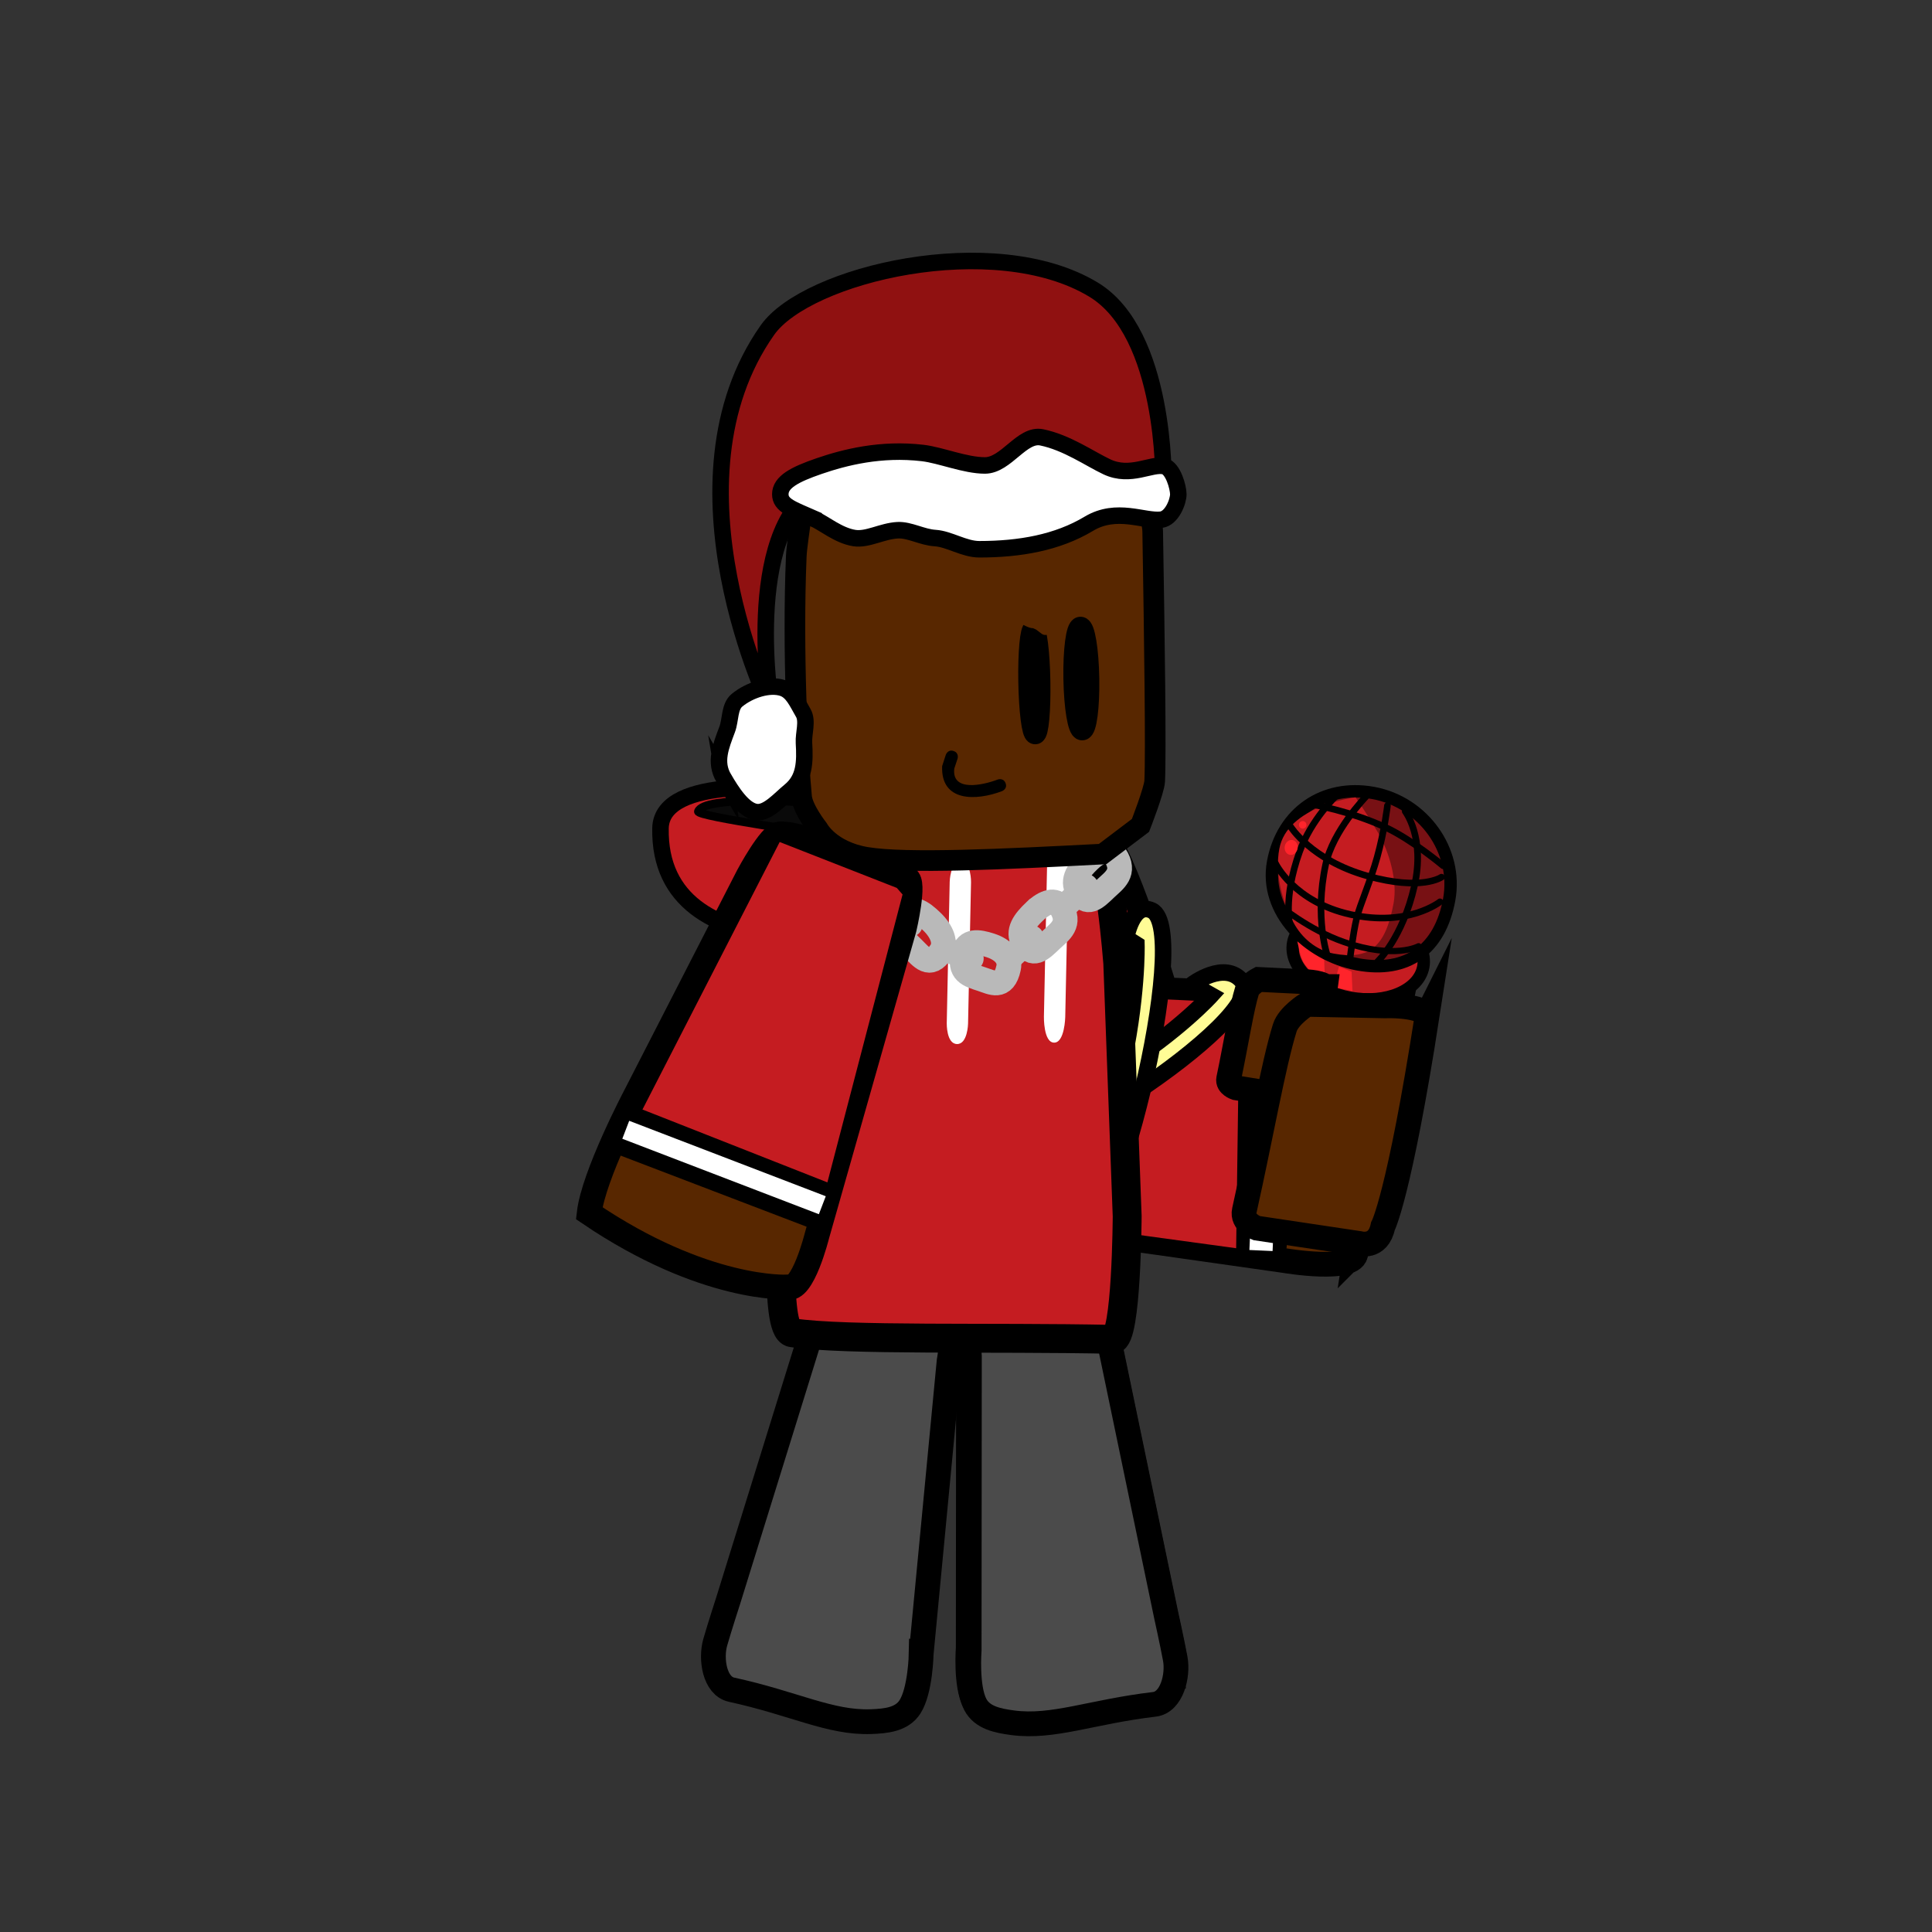 <svg version="1.1" xmlns="http://www.w3.org/2000/svg" xmlns:xlink="http://www.w3.org/1999/xlink" width="234" height="234" viewBox="0,0,234,234"><rect x="0" y="0" width="234" height="234" fill="#333333" stroke="none"/><g transform="translate(-123,-63)"><g data-paper-data="{&quot;isPaintingLayer&quot;:true}" fill-rule="nonzero" stroke-linejoin="miter" stroke-miterlimit="10" stroke-dasharray="" stroke-dashoffset="0" style="mix-blend-mode: normal"><path d="M123,297v-234h234v234z" data-paper-data="{&quot;index&quot;:null}" fill="none" stroke="none" stroke-width="0" stroke-linecap="butt"/><g><g><g><g data-paper-data="{&quot;origRot&quot;:0}" stroke="#000000" stroke-width="3" stroke-linecap="round"><path d="M287.22,214.712c-0.02,2.45 -8.662,0.965 -8.662,0.965c0,0 -22.977,-3.279 -33.836,-4.781c-4.461,-1.315 -5.223,-40.263 -1.256,-44.494c1.769,-1.886 11.486,-4.086 12.945,-2.695c2.778,2.647 7.567,18.757 7.567,18.757l-4.175,0.213l10.964,0.506c0,0 12.821,-0.547 18.222,0.746c2.996,0.717 -1.77,30.784 -1.77,30.784z" data-paper-data="{&quot;origPos&quot;:null}" fill="#582700"/><path d="M278.881,183.901l-1.539,30.01" fill="none"/><path d="M273.326,213.992l1.253,-30.025" data-paper-data="{&quot;origPos&quot;:null}" fill="none"/></g><path d="M277.132,214.524l-2.807,-0.126l1.382,-30.706l2.807,0.126z" fill="#ffffff" stroke="none" stroke-width="0" stroke-linecap="butt"/><path d="M244.426,211.038l-2.871,-10.718l-0.02,-24.001l1.907,-8.272l3.71,-3.542l7.5,-0.084l1.5,-0.017l6.941,16.923l-2.997,0.284l0.022,2l13.258,0.601l-0.41,30.257l-27.043,-3.696z" fill="#c51c21" stroke="#000000" stroke-width="0.5" stroke-linecap="round"/></g><g fill="#fffc96" stroke="#000000" stroke-width="2" stroke-linecap="round"><path d="M267.384,182.241c0,0 3.973,-3.017 6.095,-0.357c3.395,4.255 -27.804,24.934 -31.593,20.727c-1.548,-1.719 0.96,-4.369 0.96,-4.369l1.61,1.406c0,0 6.652,-2.508 14.03,-7.159c7.276,-4.586 11.209,-8.943 11.209,-8.943z"/><path d="M259.395,176.6c0,0 0.773,-4.444 3.129,-3.318c4.946,2.364 -4.973,42.632 -9.076,39.307c-2.485,-2.014 -0.568,-5.601 -0.568,-5.601l1.213,0.997c0,0 2.535,-5.713 4.629,-14.862c2.094,-9.148 1.92,-15.731 1.92,-15.731z" data-paper-data="{&quot;index&quot;:null}"/></g></g><g><g data-paper-data="{&quot;index&quot;:null}"><path d="M287.082,180.815c2.403,0.442 7.609,-2.794 7.198,-0.562c-0.209,1.137 -4.434,21.823 -5.335,22.717c-0.868,0.861 -1.957,1.304 -3.136,1.087c-0.802,-0.148 -1.964,-0.762 -2.616,-1.502c-1.301,-1.476 -2.427,-23.011 -2.154,-24.497c0.411,-2.231 3.641,2.315 6.043,2.757z" fill="#0091d4" stroke="#000000" stroke-width="1.5" stroke-linecap="butt"/><g stroke-linecap="butt"><path d="M288.462,173.437c4.353,0.801 7.453,3.781 6.924,6.655c-0.529,2.874 -4.487,4.555 -8.84,3.754c-4.353,-0.801 -7.453,-3.781 -6.924,-6.655c0.529,-2.874 4.487,-4.555 8.84,-3.753z" fill="#c51c21" stroke="#000000" stroke-width="1.5"/><path d="M283.477,181.789c0,0 -1.565,-0.682 -2.534,-2.139c-0.452,-0.702 -0.815,-2.661 -0.815,-2.661l3.253,2.236z" fill="#ff242b" stroke="none" stroke-width="0"/><path d="M286.812,183.037l-1.893,-0.402c0,0 -0.134,-0.784 -0.085,-1.204c0.042,-0.359 0.338,-1.347 0.338,-1.347l1.528,0.593z" fill="#ff242b" stroke="none" stroke-width="0"/></g><g><path d="M287.429,179.798c-6.005,-1.105 -11.34,-6.378 -10.235,-12.383c1.105,-6.005 6.141,-9.475 12.146,-8.37c6.005,1.105 10.285,6.926 9.18,12.931c-1.105,6.005 -5.085,8.927 -11.09,7.822z" fill="#781114" stroke="#000000" stroke-width="1.5" stroke-linecap="butt"/><path d="M287.178,159.569c0,0 1.201,1.689 2.677,4.194c1.473,2.499 2.416,6.004 1.933,8.628c-0.967,5.254 -2.876,6.911 -7.239,6.108c-2.123,-0.391 -3.884,-1.901 -4.877,-3.748c-1.394,-2.593 -2.276,-5.948 -1.728,-8.928c0.967,-5.254 9.233,-6.254 9.233,-6.254z" fill="#c51c21" stroke="none" stroke-width="0" stroke-linecap="butt"/><path d="M297.409,172.226c0,0 -3.859,3.077 -10.816,1.538c-6.9,-1.526 -9.106,-6.192 -9.106,-6.192" fill="none" stroke="#000000" stroke-width="0.8" stroke-linecap="round"/><path d="M294.816,177.606c0,0 -2.861,1.617 -9.028,-0.508c-4.279,-1.474 -7.927,-4.524 -7.927,-4.524" fill="none" stroke="#000000" stroke-width="0.75" stroke-linecap="round"/><path d="M297.589,169.238c0,0 -2.402,1.702 -8.963,-0.142c-6.821,-1.917 -9.329,-6 -9.329,-6" fill="none" stroke="#000000" stroke-width="0.8" stroke-linecap="round"/><path d="M282.064,160.461c0,0 4.598,0.797 8.819,2.781c3.204,1.506 6.9,4.614 6.9,4.614" fill="none" stroke="#000000" stroke-width="0.8" stroke-linecap="round"/><path d="M293.197,161.277c0,0 2.439,3.161 1.114,9.022c-1.42,6.281 -4.462,9.167 -4.462,9.167" fill="none" stroke="#000000" stroke-width="0.8" stroke-linecap="round"/><path d="M286.481,179.34c0,0 0.378,-3.253 0.84,-5.151c0.389,-1.598 1.695,-4.534 2.479,-7.364c0.892,-3.217 1.245,-6.253 1.245,-6.253" fill="none" stroke="#000000" stroke-width="0.8" stroke-linecap="round"/><path d="M283.76,178.716c0,0 -1.573,-4.566 -0.2,-11.002c0.875,-4.1 4.841,-8.183 4.841,-8.183" fill="none" stroke="#000000" stroke-width="0.8" stroke-linecap="round"/><path d="M279.271,175.3c0,0 -0.931,-3.428 1.125,-9.126c1.428,-3.957 4.458,-6.802 4.458,-6.802" fill="none" stroke="#000000" stroke-width="0.8" stroke-linecap="round"/><path d="M279.219,166.535c-0.428,-0.079 -0.702,-0.543 -0.611,-1.037c0.091,-0.494 0.512,-0.831 0.94,-0.752c0.428,0.079 0.702,0.543 0.611,1.037c-0.091,0.494 -0.512,0.831 -0.94,0.752z" fill="#ff242b" stroke="none" stroke-width="0" stroke-linecap="butt"/><path d="M280.699,163.354c-0.247,-0.045 -0.41,-0.283 -0.365,-0.53c0.045,-0.247 0.283,-0.41 0.53,-0.365c0.247,0.045 0.41,0.283 0.365,0.53c-0.045,0.247 -0.283,0.41 -0.53,0.365z" fill="#ff242b" stroke="none" stroke-width="0" stroke-linecap="butt"/></g></g><path d="M283.542,182.491c-1.418,10.707 -2.42,12.429 -2.42,12.429c-0.25,1.332 -1.519,0.962 -1.519,0.962c0,0 -2.547,-0.417 -4.178,-0.684c-1.071,-0.175 -2.743,-0.449 -2.743,-0.449c0,0 -1.022,-0.345 -0.87,-1.069c0.916,-4.356 1.559,-8.567 2.227,-10.711c0.223,-0.715 1.402,-1.341 1.402,-1.341l5.24,0.258c0,0 2.155,-0.018 2.86,0.605z" fill="#582700" stroke="#000000" stroke-width="3" stroke-linecap="round"/><path d="M295.875,185.878c-3.431,22.06 -5.385,25.659 -5.385,25.659c-0.561,2.749 -2.83,2.074 -2.83,2.074c0,0 -4.584,-0.687 -7.518,-1.126c-1.927,-0.289 -4.937,-0.739 -4.937,-0.739c0,0 -1.826,-0.64 -1.492,-2.136c2.01,-8.998 3.514,-17.68 4.898,-22.122c0.461,-1.481 2.649,-2.843 2.649,-2.843l9.479,0.183c0,0 3.907,-0.181 5.136,1.051z" fill="#582700" stroke="#000000" stroke-width="3" stroke-linecap="round"/></g></g><g stroke="#000000" stroke-linecap="round"><path d="M231.018,175.975c0,0 -28.347,5.323 -28.02,-12.655c0.12,-6.624 16.315,-4.687 16.315,-4.687z" data-paper-data="{&quot;origPos&quot;:null}" fill="#c51c21" stroke-width="2"/><path d="M223.22,164.121c0,0 -15.876,-2.233 -15.655,-2.842c0.702,-1.932 12.469,-1.122 12.469,-1.122z" data-paper-data="{&quot;origPos&quot;:null}" fill="#0a0a0a" stroke-width="1"/></g><g data-paper-data="{&quot;origRot&quot;:0}" stroke="#000000" stroke-linecap="round"><path d="M240.302,226.958c0,0 -0.439,-4.781 1.102,-4.876c4.545,-0.28 8.825,-2.241 13.177,-0.902c1.807,0.556 2.817,4.724 2.817,4.724l6.739,32.415c0,0 0.739,3.338 1.097,5.271c0.382,2.067 -0.431,5.275 -2.517,5.522c-7.663,0.908 -12.269,2.886 -17.186,2.232c-1.791,-0.238 -3.677,-0.609 -4.513,-2.211c-1.093,-2.093 -0.745,-6.561 -0.745,-6.561z" data-paper-data="{&quot;origPos&quot;:null}" fill="#ff0000" stroke-width="3"/><path d="M265.541,266.928c0,0 -5.686,3.132 -10.754,3.576c-3.888,0.341 -12.399,0.059 -12.399,0.059c0,0 -1.575,-2.479 -1.804,-4.066c-0.241,-1.671 0.602,-4.281 0.602,-4.281l23.152,-2.829z" data-paper-data="{&quot;origPos&quot;:null}" fill="#976e57" stroke-width="2"/><path d="M240.411,227.27c0,0 -0.439,-4.781 1.102,-4.876c4.545,-0.28 8.825,-2.241 13.177,-0.902c1.807,0.556 2.817,4.724 2.817,4.724l6.739,32.415c0,0 0.739,3.338 1.097,5.271c0.382,2.067 -0.431,5.275 -2.517,5.522c-7.663,0.908 -12.269,2.886 -17.186,2.232c-1.791,-0.238 -3.677,-0.609 -4.513,-2.211c-1.093,-2.093 -0.745,-6.561 -0.745,-6.561z" data-paper-data="{&quot;origPos&quot;:null}" fill="#4b4b4b" stroke-width="3"/></g><path d="M234.572,263.294c0,0 -0.082,4.481 -1.37,6.459c-0.986,1.515 -2.898,1.703 -4.704,1.768c-4.957,0.18 -9.353,-2.23 -16.893,-3.868c-2.054,-0.446 -2.555,-3.718 -1.977,-5.738c0.541,-1.89 1.597,-5.141 1.597,-5.141l9.814,-31.62c0,0 1.404,-4.052 3.257,-4.433c4.461,-0.916 8.533,1.446 13.03,2.161c1.524,0.242 0.629,4.959 0.629,4.959c0,0 -0.855,8.965 -1.402,14.702c-0.772,8.098 -1.979,20.751 -1.979,20.751z" fill="#4b4b4b" stroke="#000000" stroke-width="3" stroke-linecap="round"/><g><path d="M220.238,180.973c0,0 2.242,-14.366 4.411,-14.868c6.505,-1.508 21.28,-0.268 31.168,-0.061c1.529,0.032 2.565,13.59 2.565,13.59l1.14,30.659c0,0 -0.07,14.96 -1.737,14.925c-14.844,-0.311 -32.259,0.178 -38.858,-0.801c-2.2,-0.326 -1.042,-16.063 -1.042,-16.063z" fill="#c51c21" stroke="#000000" stroke-width="3.5" stroke-linecap="round"/><path d="M238.907,189.453c-1.291,-0.027 -1.239,-2.514 -1.239,-2.514c0.108,-5.158 0.251,-11.974 0.358,-17.132c0,0 0.052,-2.487 1.343,-2.46c1.291,0.027 1.239,2.514 1.239,2.514c-0.108,5.158 -0.216,10.316 -0.324,15.474l-0.035,1.658c0,0 -0.052,2.487 -1.343,2.46z" fill="#ffffff" stroke="none" stroke-width="0.5" stroke-linecap="butt"/><path d="M250.663,189.282c-1.291,-0.027 -1.226,-3.151 -1.226,-3.151c0.136,-6.48 0.315,-15.043 0.45,-21.523c0,0 0.065,-3.124 1.357,-3.097c1.291,0.027 1.226,3.151 1.226,3.151c-0.136,6.48 -0.271,12.96 -0.407,19.44l-0.044,2.083c0,0 -0.065,3.124 -1.357,3.097z" fill="#ffffff" stroke="none" stroke-width="0.5" stroke-linecap="butt"/></g><g fill="none" stroke="#b9b9b9" stroke-width="3"><path d="M253.536,170.921c-0.799,-1.375 0.14,-2.575 1.388,-3.767c1.248,-1.192 2.483,-1.538 3.132,-0.55c1.376,2.096 -0.133,3.04 -1.111,3.974c-1.248,1.192 -2.281,2.286 -3.409,0.344z" stroke-linecap="butt"/><path d="M254.532,170.351l-2.642,2.465" stroke-linecap="round"/><path d="M248.331,173.37c1.248,-1.192 2.483,-1.538 3.132,-0.55c1.376,2.096 -0.133,3.04 -1.111,3.974c-1.248,1.192 -2.281,2.286 -3.409,0.344c-0.799,-1.375 0.14,-2.575 1.388,-3.768z" stroke-linecap="butt"/><path d="M247.939,176.568l-2.642,2.465" stroke-linecap="round"/><path d="M239.686,178.463c0.435,-1.626 1.769,-1.444 3.279,-0.953c1.51,0.491 2.458,1.487 2.189,2.73c-0.57,2.634 -2.07,1.735 -3.253,1.351c-1.51,-0.491 -2.829,-0.831 -2.215,-3.128z" stroke-linecap="butt"/><path d="M240.641,179.089l-3.158,-1.074" stroke-linecap="round"/><path d="M232.579,173.937c0.92,-1.298 2.078,-0.486 3.297,0.695c1.219,1.181 1.762,2.561 1.116,3.583c-1.369,2.166 -2.447,0.612 -3.401,-0.313c-1.219,-1.181 -2.312,-2.132 -1.013,-3.964z" stroke-linecap="butt"/><path d="M233.249,174.977l-2.533,-2.515" stroke-linecap="round"/><path d="M226.205,167.678c0.92,-1.298 2.078,-0.486 3.297,0.695c1.219,1.181 1.762,2.561 1.116,3.583c-1.369,2.166 -2.447,0.612 -3.401,-0.313c-1.219,-1.181 -2.312,-2.132 -1.013,-3.964z" stroke-linecap="butt"/><path d="M226.874,168.718l-2.533,-2.515" stroke-linecap="round"/></g><path d="M256.543,166.444c-12.071,0.625 -23.778,1.195 -28.607,0.391c-4.413,-0.735 -5.846,-3.438 -5.846,-3.438c0,0 -1.856,-2.359 -2.006,-3.887c-0.449,-4.583 -1.116,-17.717 -0.643,-29.084c0.016,-0.379 0.038,-0.592 0.077,-0.97c0.115,-1.133 0.752,-5.54 0.752,-5.54c0,0 3.118,-1.79 4.83,-2.335c5.135,-1.634 18.398,-0.692 32.318,-0.85c1.262,-0.014 3.491,1.576 3.491,1.576c0,0 1.669,3.071 1.703,5.055c0.216,12.822 0.408,27.009 0.24,30.262c-0.056,1.084 -1.719,5.346 -1.719,5.346z" fill="#582700" stroke="#000000" stroke-width="2.5" stroke-linecap="round"/><path d="M253.046,145.199c-0.058,-3.444 0.309,-6.244 0.819,-6.252c0.51,-0.009 0.971,2.777 1.029,6.221c0.058,3.444 -0.309,6.244 -0.819,6.252c-0.51,0.009 -0.971,-2.777 -1.029,-6.221z" fill="none" stroke="#000000" stroke-width="2.5" stroke-linecap="butt"/><path d="M247.584,145.556c-0.059,-3.508 0.203,-6.358 0.586,-6.364c0.383,-0.006 0.741,2.832 0.8,6.341c0.059,3.508 -0.203,6.357 -0.586,6.364c-0.383,0.006 -0.741,-2.832 -0.8,-6.341z" fill="none" stroke="#000000" stroke-width="2.5" stroke-linecap="butt"/><path d="M251.092,139.067c-0.179,0.562 -0.658,0.542 -0.856,0.507c-0.132,0.198 -0.357,0.33 -0.614,0.334c-0.176,0.002 -0.339,-0.056 -0.468,-0.156l-0.65,-0.491c-0.127,-0.06 -0.254,-0.119 -0.38,-0.175c-0.57,-0.005 -1.134,-0.421 -1.812,-0.697c-0.161,-0.054 -0.324,-0.107 -0.49,-0.16c0,0 -0.155,-0.049 -0.298,-0.175c-0.265,-0.113 -0.453,-0.374 -0.457,-0.68c-0.006,-0.414 0.325,-0.755 0.74,-0.76c0.081,-0.001 0.159,0.011 0.233,0.033l0.756,0.215l-0.026,0.093l0.03,0.013c0.021,0.008 0.042,0.016 0.062,0.024c0.077,0.026 0.154,0.053 0.23,0.08c1.013,0.103 2.001,0.398 2.945,0.886l0.568,0.167c0,0 0.715,0.227 0.487,0.942z" fill="#582700" stroke="none" stroke-width="0.5" stroke-linecap="butt"/><path d="M238.493,153.961c0.713,0.233 0.48,0.946 0.48,0.946l-0.39,1.173c-0.35,2.888 3.505,2.004 5.244,1.341c0,0 0.701,-0.266 0.967,0.435c0.266,0.701 -0.435,0.967 -0.435,0.967c-3.175,1.203 -7.425,1.304 -7.248,-3.032l0.436,-1.351c0,0 0.233,-0.713 0.946,-0.48z" fill="#000000" stroke="none" stroke-width="0.5" stroke-linecap="butt"/><g><g stroke="#000000" stroke-width="3" stroke-linecap="round"><path d="M199.884,195.852l13.735,-26.783c0,0 2.684,-5.045 3.837,-5.066c3.458,-0.063 9.11,3.236 15.383,5.367c1.043,0.354 -0.325,6.119 -0.325,6.119c0,0 -2.552,8.975 -4.185,14.719c-2.487,8.748 -6.373,22.416 -6.373,22.416c0,0 -1.759,7.059 -3.626,6.256c0,0 -9.967,0.554 -23.969,-8.94c0.526,-4.577 5.521,-14.087 5.521,-14.087z" data-paper-data="{&quot;origPos&quot;:null}" fill="#582700"/><path d="M199.274,197.864l23.917,9.418l-1.202,3.183l-23.97,-9.165z" data-paper-data="{&quot;origPos&quot;:null}" fill="none"/></g><path d="M200.118,197.645l17.076,-33.293l14.722,5.769l0.951,1.087l-9.313,35.672z" fill="#c51c21" stroke="#000000" stroke-width="1" stroke-linecap="round"/><path d="M198.373,200.925l0.835,-2.176l23.808,9.137l-0.835,2.176z" fill="#ffffff" stroke="none" stroke-width="0" stroke-linecap="butt"/></g><g data-paper-data="{&quot;index&quot;:null}" stroke="#000000" stroke-width="2" stroke-linecap="butt"><path d="M263.914,121.32c0,0 -33.401,-4.288 -41.844,0.698c-9.211,5.44 -5.657,26.896 -5.657,26.896c0,0 -13.495,-27.441 -0.464,-45.935c4.774,-6.775 27.444,-12.175 39.487,-4.907c8.801,5.311 8.478,23.248 8.478,23.248z" fill="#901111"/><path d="M221.445,125.76c-2.488,-1.094 -3.936,-1.549 -3.936,-2.897c0,-1.483 1.754,-2.4 4.72,-3.418c3.075,-1.055 7.452,-2.174 12.529,-1.578c2.163,0.254 5.149,1.507 7.53,1.507c2.584,0 4.485,-3.894 6.878,-3.403c3.05,0.626 5.803,2.582 7.894,3.569c2.863,1.351 5.378,-0.443 6.948,-0.078c1.074,0.25 1.707,2.567 1.707,3.402c0,0.898 -0.794,2.931 -2.087,3.082c-2.056,0.241 -5.371,-1.541 -8.757,0.493c-3.804,2.284 -8.361,3.086 -13.259,3.086c-1.843,0 -3.637,-1.25 -5.361,-1.358c-1.575,-0.099 -3.091,-1.023 -4.532,-0.947c-1.891,0.099 -3.653,1.201 -5.247,0.948c-1.949,-0.309 -3.648,-1.8 -5.027,-2.406z" data-paper-data="{&quot;index&quot;:null}" fill="#ffffff"/><path d="M210.656,157.252c-1.141,-1.955 -0.363,-3.832 0.419,-5.913c0.431,-1.146 0.248,-2.754 1.193,-3.529c1.523,-1.25 3.907,-2.014 5.524,-1.48c1.207,0.399 1.74,1.723 2.497,3.018c0.576,0.987 0.019,2.49 0.086,3.618c0.139,2.338 0.096,4.352 -1.698,5.823c-1.23,1.009 -2.701,2.738 -4.057,2.572c-1.577,-0.193 -3.012,-2.481 -3.964,-4.111z" fill="#ffffff"/></g></g></g></svg>